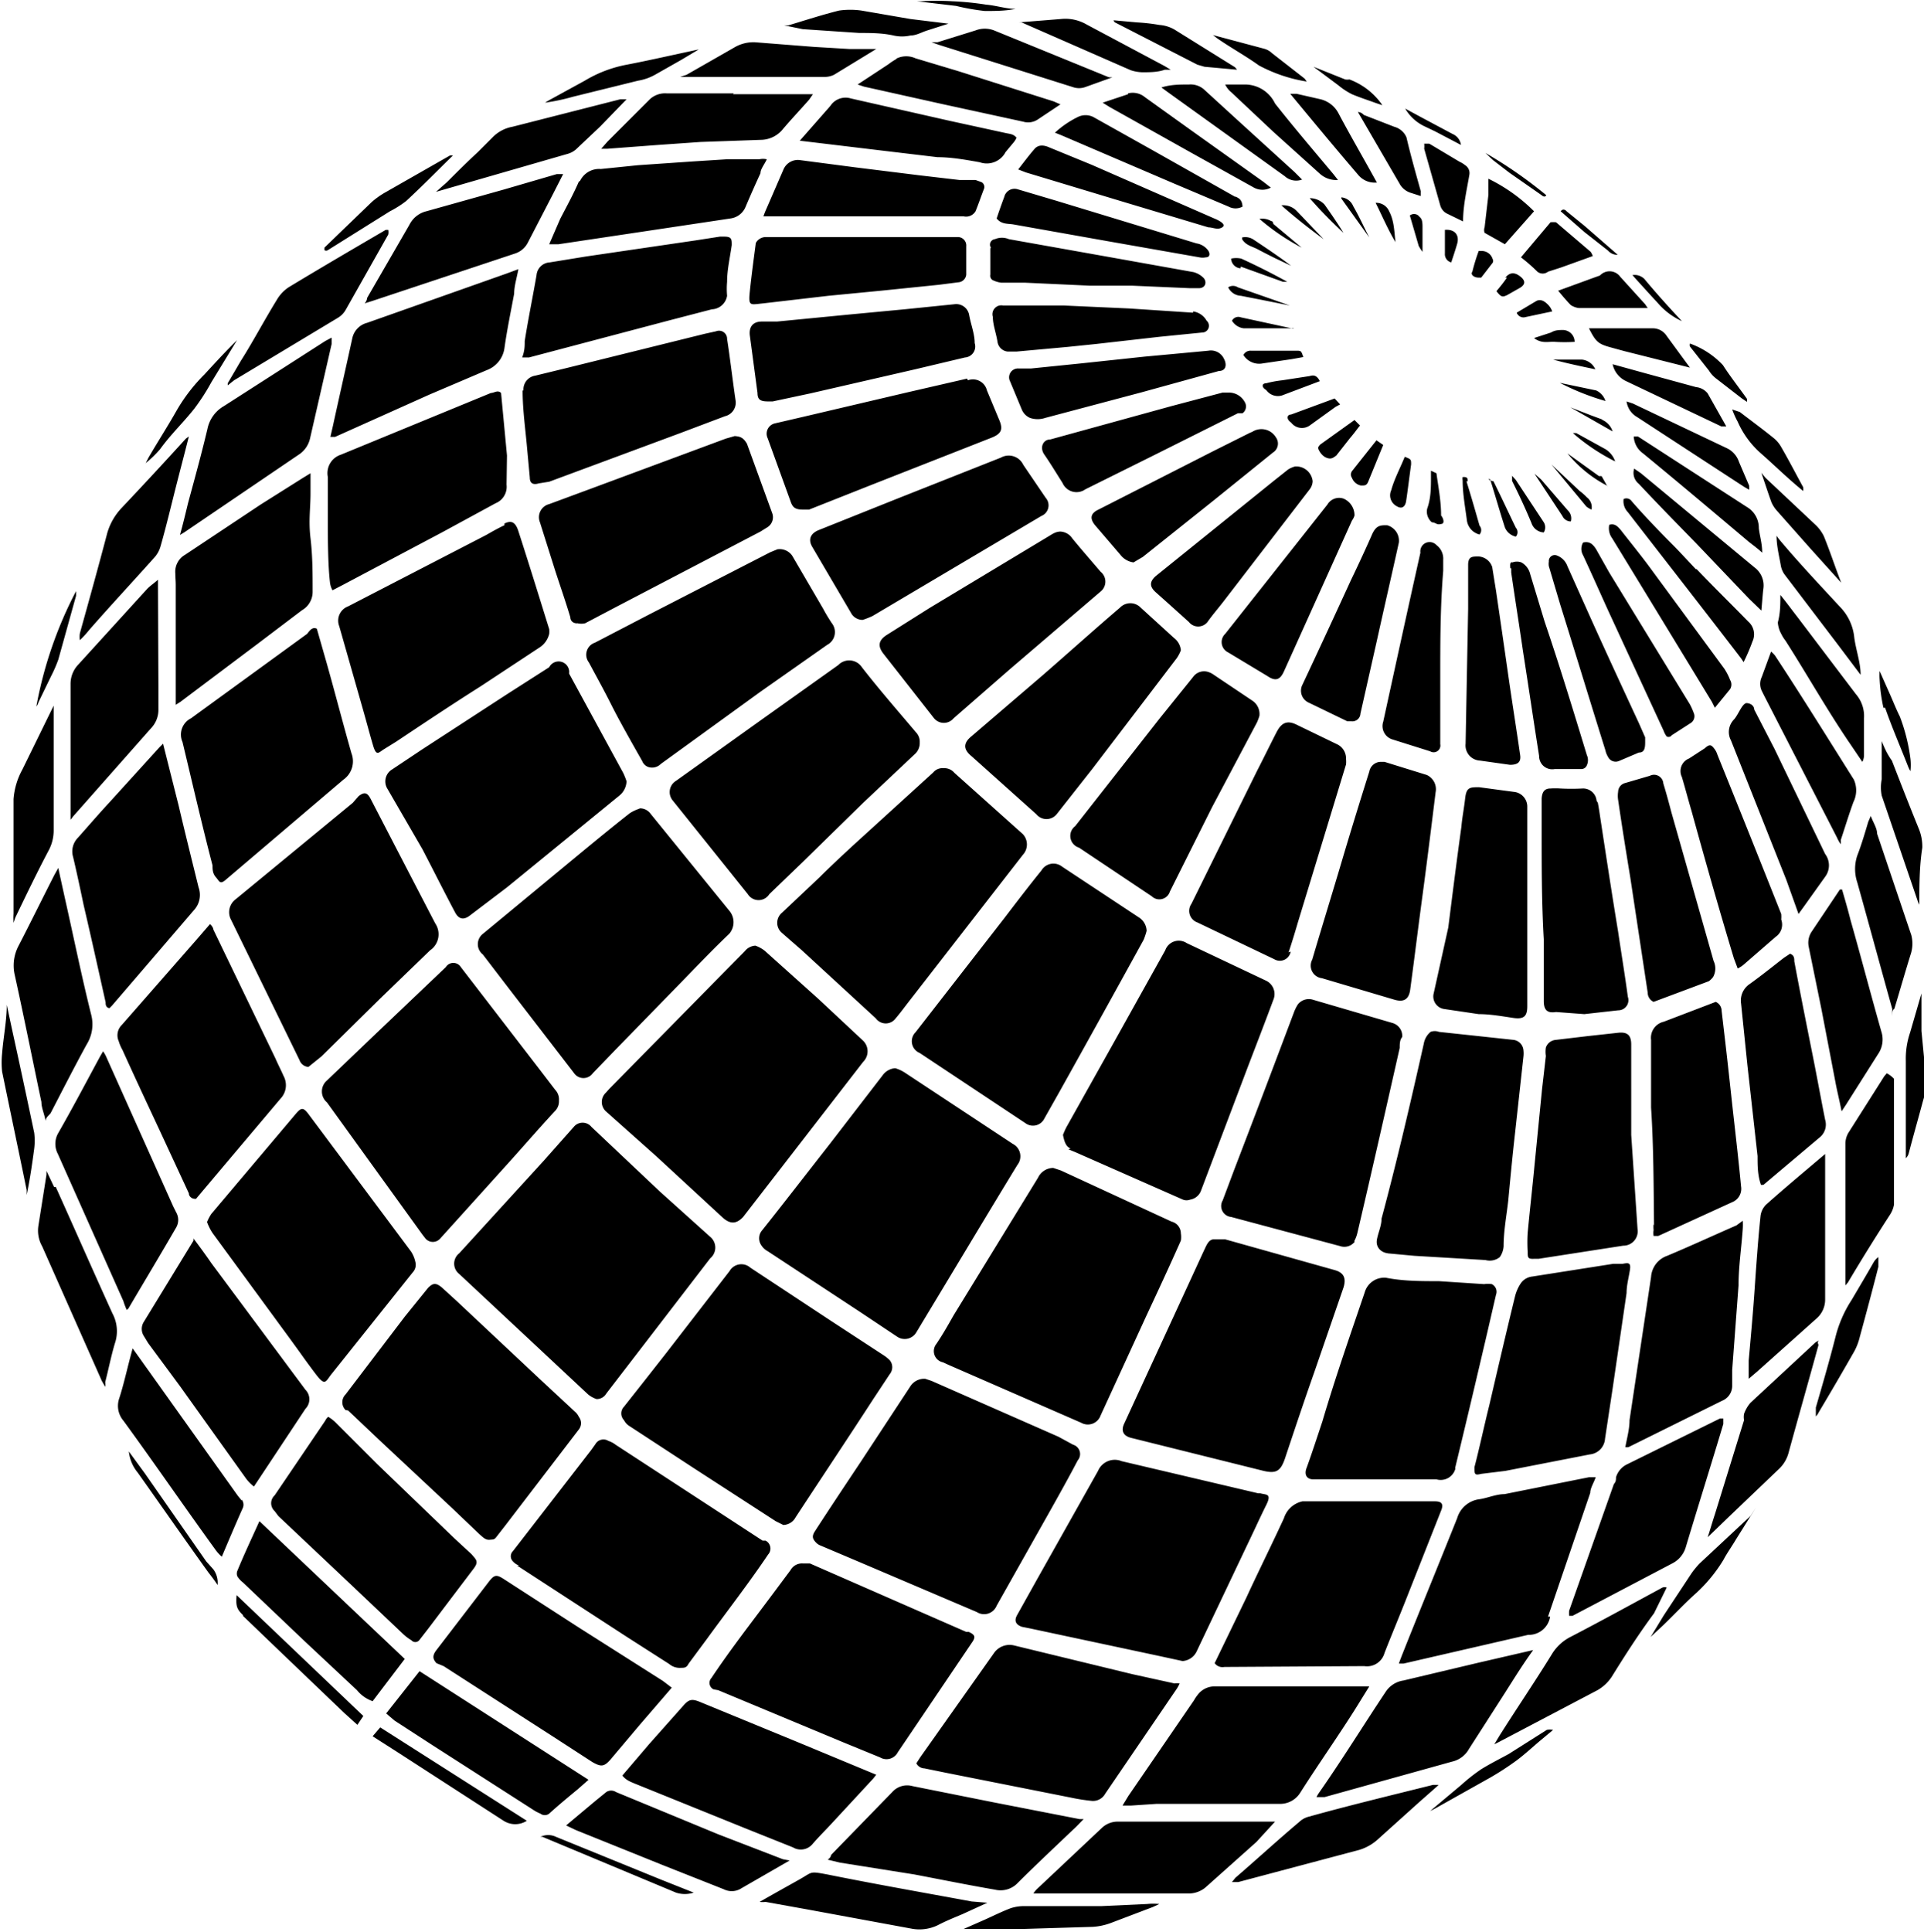 <svg xmlns="http://www.w3.org/2000/svg" viewBox="0 0 45.54 45.73"><g id="Layer_2" data-name="Layer 2"><g id="Layer_1-2" data-name="Layer 1"><path d="M2.88,24.26a.34.34,0,0,0-.07.38,1,1,0,0,0,.09.21c.28.62.57,1.24.86,1.86l.71,1.53c0,.08.08.14.17.13l0,0,2-2.37a.46.46,0,0,0,.07-.54c-.06-.14-.13-.27-.19-.41L5.05,22s0-.06-.08-.13l-.32.37ZM7.27,15,4.52,17a.43.43,0,0,0-.2.56c.24,1,.47,2,.71,2.92,0,.09,0,.19.08.28s.09.17.21.08l0,0,2.81-2.39a.53.53,0,0,0,.19-.62c-.2-.7-.38-1.4-.58-2.11l-.24-.84C7.4,14.83,7.34,14.91,7.27,15Zm4.67-2.57c-.15.07-.29.15-.43.23L8.24,14.35a.36.36,0,0,0-.21.47l.57,2c.08.28.15.55.23.82s.13.17.26.09l.29-.18c.66-.44,1.32-.88,2-1.31l1.38-.91A.53.53,0,0,0,13,15a.61.61,0,0,0,0-.11c-.24-.77-.48-1.55-.73-2.32C12.2,12.35,12.1,12.31,11.94,12.39Zm-.08-3.13c-.08-.08-.16,0-.24,0L8.07,10.76a.46.46,0,0,0-.31.53c0,.35,0,.71,0,1.06s0,1,.05,1.43a.52.52,0,0,0,.06.19l.25-.13,2.34-1.24,1.27-.69a.42.42,0,0,0,.26-.44L12,10.78ZM6.92,31.76c.19.26.37.52.57.78s.22.16.34,0l1.94-2.43a.26.26,0,0,0,.06-.25.72.72,0,0,0-.1-.24l-.38-.51L7.29,26.35c-.11-.14-.16-.14-.28,0L5,28.73a1.09,1.09,0,0,0-.1.19,1.26,1.26,0,0,0,.13.26ZM17.39,10.32l-.21.06L14,11.56l-1,.37a.32.32,0,0,0-.22.43l.36,1.14c.12.37.25.74.36,1.11,0,.09.08.15.17.14a.39.39,0,0,0,.18,0l.76-.4L18,12.58l.16-.1a.28.28,0,0,0,.12-.33l-.6-1.65C17.6,10.37,17.54,10.33,17.39,10.32Zm7,28.22,3,.64.6.13a.4.4,0,0,0,.33-.22l1.24-2.61c.14-.29.27-.58.41-.86s0-.24-.14-.28h-.05l-3.23-.76a.43.43,0,0,0-.56.23l-1.44,2.56-.48.86c-.08.15,0,.23.12.27ZM23.59,38l1.24-2.2c.23-.41.46-.82.68-1.24a.23.23,0,0,0-.11-.37L25.05,34l-3-1.32-.15-.05a.39.39,0,0,0-.36.19L20.37,34.6c-.36.54-.72,1.08-1.07,1.62-.08.12-.08.18,0,.27a.3.3,0,0,0,.13.09l.92.39,2.77,1.18A.32.32,0,0,0,23.59,38ZM17,40l3,1.25.83.34a.3.3,0,0,0,.42-.12L23,38.88c.1-.14.08-.19-.07-.26l-.06,0L19.17,37,19,37a.31.31,0,0,0-.29.16l-.41.55c-.49.66-1,1.31-1.46,2a.17.17,0,0,0,.05.27ZM8.24,33.38,9,34.1l1.7,1.59.65.62c.07.06.14.14.24.13s.11,0,.17-.08l.21-.27,1.73-2.26a.24.24,0,0,0,0-.3.34.34,0,0,0-.09-.12l-.85-.79-1.95-1.83-.34-.31c-.15-.13-.22-.12-.34,0l-.55.68L8.18,33a.26.26,0,0,0,0,.37Zm4,3.67,2.6,1.69,1,.64a.38.38,0,0,0,.28.09c.08,0,.13,0,.18-.1l.43-.58c.48-.66,1-1.33,1.45-2a.21.21,0,0,0-.06-.33l-.07,0-3.48-2.27a.56.56,0,0,0-.17-.09.22.22,0,0,0-.31.08l-.1.14-1.85,2.39a.17.17,0,0,0,0,.24A.34.34,0,0,0,12.29,37.05ZM23.77,4.66q-.09.24-.18.51c.11.14.26.12.39.14l2.25.4,2.16.38a.37.37,0,0,0,.15,0c.1,0,.11-.09.05-.17a.42.42,0,0,0-.27-.16L25,4.75l-.91-.27A.25.25,0,0,0,23.77,4.66Zm5.63,1c.09.15.24.17.37.24s.27.14.41.21l.38.18c-.29-.22-.59-.42-.89-.62A.35.35,0,0,0,29.4,5.62Zm-.16-1-1.95-1.1-1.41-.79a.41.41,0,0,0-.37,0,2.26,2.26,0,0,0-.54.37l.15.06,2.66,1.14,1.3.55a.35.35,0,0,0,.33,0C29.4,4.72,29.32,4.69,29.24,4.65Zm.86.58a.41.41,0,0,0-.29-.06,5.31,5.31,0,0,0,1,.68l-.67-.56S30.13,5.24,30.1,5.23ZM24.49,3.52c-.13.15-.25.31-.39.49l.18.07,2.32.7,2,.6c.11,0,.22.07.33,0s-.09-.17-.19-.21L25.84,3.9l-1-.41C24.73,3.44,24.59,3.41,24.49,3.52Zm5.84,1.34c.34.3.66.55,1,.8L30.7,5A.44.44,0,0,0,30.33,4.86Zm-7.24-.6-.38,0-.94-.11-1.53-.19-1.3-.17a.37.37,0,0,0-.4.23l-.39.9a2.07,2.07,0,0,0-.08.2l.33,0,2.65,0h1c.26,0,.51,0,.76,0A.26.26,0,0,0,23.09,5c.07-.17.13-.35.2-.53a.13.13,0,0,0-.06-.16ZM19.18,9.31l2.48-.57,1.18-.28a.26.26,0,0,0,.23-.34c0-.22-.09-.44-.13-.66a.31.31,0,0,0-.35-.26l-1.18.12-1.27.12-1.75.17-.36,0c-.21,0-.31.13-.28.34l.18,1.35c0,.16.07.2.25.2l.11,0ZM17.89,5.75c-.05.38-.1.75-.14,1.13s0,.33.31.3L19.61,7l1.24-.12,1.37-.14.47-.06a.2.2,0,0,0,.18-.18c0-.22,0-.45,0-.67a.2.2,0,0,0-.19-.22l-.43,0-1.8,0-2.07,0h-.26A.27.27,0,0,0,17.89,5.75Zm5,3.21-1.39.32-2.47.58-.69.16a.25.25,0,0,0-.17.35l.54,1.49c.05.15.11.2.3.2l.14,0,1.49-.59,2.85-1.12c.21-.09.25-.19.17-.39l-.3-.72A.34.34,0,0,0,22.91,9Zm.55-3.09c0,.21,0,.42,0,.63a.12.12,0,0,0,.08.14.61.61,0,0,0,.18.05l.56,0,1.52.07,1,0,1.38.06h.22c.15,0,.2-.15.1-.25a.53.53,0,0,0-.23-.13l-1.9-.34-2.47-.44a.42.42,0,0,0-.33,0A.13.13,0,0,0,23.46,5.87Zm8.85,33.56a.43.43,0,0,0,.48-.31c.18-.46.37-.91.55-1.37l.79-2c.07-.17,0-.22-.15-.22l-.79,0-1.14,0-1.12,0h-.08a.59.59,0,0,0-.44.4c-.29.63-.6,1.25-.89,1.88l-.75,1.55a.23.23,0,0,0,.23.09Zm8.87-28.5a.55.55,0,0,0-.28-.32L38.65,9.55,38.5,9.5a.5.5,0,0,0,.25.37l2.53,1.65.12.07a.56.56,0,0,0,0-.1Zm.87,11.24a.35.35,0,0,0,.13-.41.69.69,0,0,0,0-.13c-.5-1.26-1-2.51-1.51-3.77a.44.44,0,0,0-.08-.15c-.07-.09-.11-.1-.22,0l-.37.24a.32.32,0,0,0-.17.44c.08.27.15.54.23.81.32,1.16.65,2.32,1,3.48l.09.24a.68.68,0,0,0,.14-.09Zm.54-.54.13-.18.5-.7a.45.45,0,0,0,0-.54L42,17.72l-.48-.93c0-.07-.06-.14-.17-.15s-.2.27-.31.39a.42.42,0,0,0-.07.49l1.31,3.3Zm-2.43-8.16c-.19-.2-.38-.41-.58-.61s-.63-.64-.94-1a.15.15,0,0,0-.19-.05.37.37,0,0,0,.1.31c.89,1.15,1.79,2.3,2.68,3.46l.06.09a4.8,4.8,0,0,0,.21-.49.4.4,0,0,0-.1-.47C41,14.32,40.57,13.9,40.16,13.47Zm-1,15.5a.65.65,0,0,0,0,.14.43.43,0,0,0,0,.14l.11,0L41,28.45a.34.34,0,0,0,.21-.37c-.05-.53-.11-1.06-.17-1.59s-.13-1.2-.2-1.8l-.09-.77a.23.23,0,0,0-.14-.21l-1.23.47a.39.39,0,0,0-.3.43c0,.53,0,1.07,0,1.6C39.14,27.13,39.14,28.05,39.15,29Zm0-5.26,1.31-.49s.09-.07.11-.12a.42.42,0,0,0,0-.36l-1-3.52c-.06-.23-.12-.45-.19-.68a.22.22,0,0,0-.32-.18l-.58.17a.22.22,0,0,0-.17.21.61.61,0,0,0,0,.19c.09.62.19,1.24.29,1.85L39,23.49A.24.24,0,0,0,39.14,23.71Zm1-14.55-1.21-.33-.76-.21a.57.57,0,0,0,.32.4l2.25,1.07.12,0-.44-.78A.4.4,0,0,0,40.12,9.16Zm-4.37,4.29s0,.07,0,.1c.09.62.19,1.25.28,1.87.13.83.25,1.65.38,2.47a.31.31,0,0,0,.37.31l.62,0a.14.14,0,0,0,.14-.09.29.29,0,0,0,0-.24c-.32-1.05-.64-2.1-1-3.16l-.34-1.12a.43.43,0,0,0-.21-.28.3.3,0,0,0-.21,0C35.74,13.29,35.74,13.37,35.75,13.45Zm2.16-3.52-.27-.1-.49-.19v0l1,.57,0,0A.45.45,0,0,0,37.91,9.93ZM31.35,4.84A.48.48,0,0,0,31,4.69a10.44,10.44,0,0,0,.8.82c-.13-.21-.26-.4-.4-.6Zm10.39,9.07a.53.53,0,0,0-.21-.48L38.84,11.2l-.16-.11a.33.33,0,0,0,.11.36c.44.47.9.94,1.35,1.4l1.26,1.32.29.28C41.71,14.24,41.72,14.07,41.74,13.91ZM41.35,12l-2.58-1.67-.1,0a.52.52,0,0,0,.22.4c.84.69,1.67,1.39,2.5,2.09.1.08.2.15.32.26,0-.22-.06-.4-.08-.58A.57.57,0,0,0,41.35,12Zm-5.56-.74h0l0,.12c.16.32.31.64.46,1a.32.32,0,0,0,.29.22.23.23,0,0,0,0-.24l-.66-1Zm2,7.69a.32.32,0,0,0-.33-.29,4.91,4.91,0,0,1-.53,0,1.79,1.79,0,0,0-.23,0c-.15,0-.2.09-.21.24v.29h0l0,.45c0,.86,0,1.72.05,2.59,0,.49,0,1,0,1.46,0,.23.1.29.29.26L37.5,24l.8-.09a.24.24,0,0,0,.23-.32c-.07-.52-.15-1-.23-1.54-.14-.85-.27-1.7-.4-2.55C37.87,19.31,37.85,19.15,37.82,19Zm1-1.14c.12,0,.15-.08.15-.24s0-.07,0-.12l-.15-.34c-.38-.82-.76-1.64-1.13-2.46L37.1,13.4a.42.42,0,0,0-.24-.25.14.14,0,0,0-.2.14.35.35,0,0,0,0,.11l.27.91c.36,1.15.71,2.3,1.07,3.45a.47.47,0,0,0,.06.15.2.2,0,0,0,.26.1Zm-3.16,17,2-.39a.4.4,0,0,0,.36-.37l.18-1.19.33-2.26c0-.18.05-.36.08-.55s-.06-.16-.18-.14l-.22,0-1.91.3a.38.38,0,0,0-.28.17,1,1,0,0,0-.13.3c-.21.86-.41,1.72-.61,2.58-.12.48-.23,1-.35,1.46,0,.17,0,.2.16.16Zm3.79-17.41a.09.09,0,0,0,.15,0l.45-.29a.19.19,0,0,0,.08-.21,1.6,1.6,0,0,0-.1-.23l-1.91-3.12L37.78,13c-.07-.11-.15-.2-.31-.16a.3.3,0,0,0,0,.3c.2.43.39.86.59,1.3l1.32,2.86A.42.42,0,0,0,39.49,17.47Zm-.81,9.46h0V24.72c0-.22-.09-.3-.3-.28l-.73.08-.76.09a.27.27,0,0,0-.23.18.65.65,0,0,0,0,.2l-.09.78-.18,1.82c-.05.53-.11,1.05-.16,1.58a3.57,3.57,0,0,0,0,.46c0,.13,0,.17.16.16h.1l2-.31a.34.34,0,0,0,.34-.39ZM38,10.63l-.69-.38-.08,0a4.74,4.74,0,0,0,1,.67A.55.55,0,0,0,38,10.63Zm2.59,6.12.36-.44a.21.21,0,0,0,0-.22,1.38,1.38,0,0,0-.14-.27L39,13.36c-.21-.28-.43-.55-.64-.82-.07-.08-.14-.16-.27-.12a.4.4,0,0,0,.07.32q1.18,1.93,2.36,3.87Zm-4.27-5.54s0,0,0,0l.66,1a.22.22,0,0,0,.2.13.26.26,0,0,0-.07-.26l-.63-.73Zm.4-.22.83,1a.63.63,0,0,0,.12.07.29.29,0,0,0-.11-.29,1.22,1.22,0,0,0-.17-.15L36.73,11Zm1.32.51-.13-.23a.15.15,0,0,0-.06,0l-.75-.54A3,3,0,0,0,38.05,11.5Zm-3.6,23.25c.26-1.07.51-2.13.76-3.2l.21-.91a.2.2,0,0,0-.1-.25.57.57,0,0,0-.18,0l-1.07-.07c-.42,0-.84,0-1.25-.08a.48.48,0,0,0-.51.35c-.34,1-.69,2-1,3.05-.12.36-.24.73-.37,1.09-.07.17,0,.29.18.28l.69,0,1,0,1.19,0H34A.36.36,0,0,0,34.45,34.75ZM31,8.9,30.35,9a2.53,2.53,0,0,0-.38.07c-.1,0-.12.09,0,.16a.34.34,0,0,0,.37.13l.9-.34C31.16,8.86,31.07,8.88,31,8.9ZM19.84,15.74,18,17.05l-2,1.43a.31.31,0,0,0-.08.46l1.78,2.22a.3.3,0,0,0,.51,0L19,20.4,20.43,19l1.22-1.15a.35.35,0,0,0,.12-.28.32.32,0,0,0-.09-.24c-.43-.51-.86-1-1.28-1.54A.36.36,0,0,0,19.84,15.74Zm5.26-3.16c-.1,0-.18.05-.26.1L22,14.39l-1,.63c-.21.13-.23.27-.09.45L22.11,17a.3.3,0,0,0,.46,0l1.33-1.16L26.05,14a.3.3,0,0,0,0-.47c-.22-.26-.45-.52-.67-.79A.36.36,0,0,0,25.1,12.58Zm5.9-1a.34.34,0,0,0,.07-.19.39.39,0,0,0-.42-.35.64.64,0,0,0-.16.07l-.34.27-2.79,2.25c-.15.13-.16.25,0,.39l.28.25.5.45a.28.28,0,0,0,.44,0c.12-.17.26-.33.39-.5Zm1-.43a.14.14,0,0,0,0,.16.29.29,0,0,0,.21.18c.1,0,.13,0,.17-.08l.36-.88-.16-.11Zm-16.9,8a.93.93,0,0,0-.2.1c-.47.37-.93.75-1.39,1.13L11.43,22.1a.31.31,0,0,0,0,.49l.62.81,1.54,2a.27.27,0,0,0,.44,0l.55-.57,1.55-1.59c.37-.38.74-.77,1.13-1.14a.42.42,0,0,0,0-.55L15.4,19.26A.31.31,0,0,0,15.15,19.13Zm14.49-8.91-.86.43L26,12.06c-.19.09-.21.21-.08.37l.6.7a.47.47,0,0,0,.31.18l.22-.13,1.68-1.34,1.4-1.13a.25.25,0,0,0,.07-.36A.4.4,0,0,0,29.64,10.22Zm.91,12.3c.08-.24.15-.47.22-.71l1.14-3.74a.69.69,0,0,0,0-.13.37.37,0,0,0-.22-.35l-.93-.45c-.23-.12-.37-.07-.49.16s-.31.62-.47.93L28.2,21.39a.29.29,0,0,0,.14.44l1.82.87A.26.26,0,0,0,30.55,22.52Zm-5.21,4.66.17.07L28,28.39a.24.24,0,0,0,.17,0,.33.33,0,0,0,.26-.22l1.09-2.88c.21-.55.42-1.09.62-1.63a.35.35,0,0,0-.17-.45l-1.88-.89a.34.34,0,0,0-.51.17l-1.21,2.17-1.12,2a1.59,1.59,0,0,0-.09.2C25.19,27,25.22,27.13,25.34,27.18ZM21.2,24.1c.12-.14.22-.28.33-.42l2.68-3.45a.36.36,0,0,0,0-.49l-1.62-1.45a.31.31,0,0,0-.26-.11.28.28,0,0,0-.24.1L20.2,20c-.27.25-.54.5-.8.76l-.89.84a.31.31,0,0,0,0,.48l.47.41,1.75,1.61A.29.29,0,0,0,21.2,24.1Zm-5.67,3.26,1.56,1.44c.19.18.34.17.5,0l2.84-3.67a.35.35,0,0,0,0-.5l-1.07-1L18.1,22.5a.78.78,0,0,0-.22-.12.34.34,0,0,0-.25.13l-.71.72-2.5,2.54-.08.09a.3.3,0,0,0,0,.44Zm6.24-2.44,2.5,1.66a.3.3,0,0,0,.45-.11l.35-.62c.67-1.2,1.34-2.41,2-3.61a1.72,1.72,0,0,0,.07-.21.39.39,0,0,0-.17-.31l-1.83-1.21a.33.33,0,0,0-.49.09c-.3.37-.59.75-.88,1.13l-2.1,2.7A.3.3,0,0,0,21.77,24.92Zm3.77-4.86,1.72,1.15a.26.26,0,0,0,.43-.11l1-2,1.06-2a1.16,1.16,0,0,0,.06-.16.38.38,0,0,0-.17-.36l-.91-.61a.46.46,0,0,0-.14-.07.32.32,0,0,0-.35.12L27.45,17l-2,2.55A.29.29,0,0,0,25.54,20.06Zm6.52-7.86a.43.43,0,0,0-.26-.4.32.32,0,0,0-.38.14L29,15a.27.27,0,0,0,.07.44L30,16c.19.13.3.09.39-.11L32,12.32A.41.41,0,0,0,32.06,12.2Zm1.56.88c-.3,1.34-.59,2.67-.88,4a.33.33,0,0,0,.22.42l.89.28a.16.16,0,0,0,.24-.17c0-.13,0-.25,0-.38,0-.4,0-.79,0-1.19,0-.84,0-1.68.07-2.53v-.26A.4.4,0,0,0,34,12.9.22.22,0,0,0,33.62,13.08Zm11,3.67c.16.46.36.92.54,1.38a.67.67,0,0,0,.06.12,1.37,1.37,0,0,0,0-.29,4.35,4.35,0,0,0-.25-1c-.09-.18-.16-.36-.24-.54l-.24-.54h0a1.38,1.38,0,0,0,0,.2A4,4,0,0,0,44.58,16.75ZM33.93,23.53a.3.3,0,0,0,.26.35L35,24c.27,0,.55.05.82.09s.33-.06.33-.28,0-.32,0-.48h0c0-.23,0-.45,0-.68,0-.64,0-1.28,0-1.91,0-.33,0-.66,0-1s0-.44,0-.66a.35.35,0,0,0-.32-.34l-.82-.11c-.22,0-.3,0-.33.26s-.07.45-.09.68c-.11.79-.21,1.59-.31,2.38Zm10.61-6h0c0,.08,0,.15,0,.23s0,.46,0,.68a1,1,0,0,0,0,.39l.84,2.46a.61.61,0,0,0,.05.12c0-.46,0-.9.07-1.35a1.11,1.11,0,0,0-.08-.44c-.22-.54-.43-1.08-.64-1.62C44.67,17.85,44.6,17.69,44.54,17.54ZM34.11,12.4c.09,0,.06-.13,0-.2,0-.35-.07-.7-.11-1l-.13-.06,0,.15c0,.25,0,.5-.09.75a.33.33,0,0,0,.11.32C34,12.37,34,12.43,34.11,12.4Zm.38-6.63c.06-.21-.06-.35-.29-.33,0,.18,0,.37,0,.56a.2.2,0,0,0,.15.21C34.4,6.06,34.45,5.91,34.49,5.77ZM29.37,7l.51.1.65.13v0L29.3,6.8a.21.21,0,0,0-.23,0A.35.35,0,0,0,29.37,7Zm0-.69,1,.36.1,0c-.36-.2-.72-.38-1.09-.55a.57.57,0,0,0-.24,0A.24.24,0,0,0,29.36,6.35Zm-17,2.93c0,.47.07.94.11,1.41l.06.65c0,.14.08.18.21.14L13,11.4l3.1-1.15,1.06-.4a.33.33,0,0,0,.25-.38c-.07-.48-.13-1-.2-1.45a.19.19,0,0,0-.26-.18l-.27.06-3.27.81-.74.18a.33.33,0,0,0-.28.35Zm3.48-1.66,1-.26A.38.38,0,0,0,17.21,7a1.86,1.86,0,0,1,0-.33c0-.29.07-.58.11-.87,0-.14,0-.2-.18-.2h-.1l-.58.09-1.09.16-1.5.22-.86.14a.33.33,0,0,0-.31.3c-.09.52-.19,1-.28,1.56,0,.12,0,.23-.06.39l.16,0Zm12,8a.85.85,0,0,0,.1-.19.41.41,0,0,0-.16-.29L27,14.38a.34.34,0,0,0-.49,0c-.62.53-1.22,1.07-1.83,1.6L23,17.42c-.2.16-.21.31,0,.48l1.53,1.37a.31.31,0,0,0,.48,0l.85-1.08ZM14.9,33.75l1.53,1L18.36,36l.18.09a.34.34,0,0,0,.29-.18c.61-.93,1.23-1.86,1.84-2.8l.39-.59a.26.26,0,0,0,0-.33.88.88,0,0,0-.15-.12l-1.24-.81L17.76,30a.32.32,0,0,0-.49.08l-1.5,1.94c-.33.42-.66.84-1,1.27a.23.23,0,0,0,0,.32A.35.35,0,0,0,14.9,33.75Zm6.79-2.22.15-.25c.75-1.24,1.49-2.48,2.24-3.71a.33.33,0,0,0-.11-.5l-2.56-1.69a.88.88,0,0,0-.22-.1.4.4,0,0,0-.3.17l-1.24,1.61c-.54.69-1.08,1.39-1.63,2.08a.29.29,0,0,0,0,.33.41.41,0,0,0,.15.14l2.19,1.44.87.58A.32.32,0,0,0,21.69,31.53ZM10,29.22l.07.09a.23.23,0,0,0,.35,0L12,27.56c.38-.42.75-.85,1.14-1.27a.32.32,0,0,0,.09-.24.33.33,0,0,0-.09-.26l-.36-.47-1.87-2.43a.21.21,0,0,0-.36,0L8.9,24.46,7.74,25.57a.34.34,0,0,0,0,.52ZM8.49,18.84,8.35,19,5.58,21.28a.38.38,0,0,0-.11.49l1.62,3.32a.24.24,0,0,0,.21.16L7.61,25,9,23.63l1.18-1.14a.46.46,0,0,0,.12-.64L9.34,20,8.77,18.9C8.69,18.75,8.62,18.74,8.49,18.84Zm13.83,13.4.13.06,3.14,1.37a.32.32,0,0,0,.46-.17l1.07-2.33c.28-.6.56-1.2.83-1.81a.53.53,0,0,0,0-.17.29.29,0,0,0-.22-.28L25.11,27.7l-.18-.06a.4.4,0,0,0-.36.23l-2,3.26c-.13.23-.26.46-.41.68A.27.27,0,0,0,22.32,32.24Zm-9.78-.53L13.92,33a.64.64,0,0,0,.2.11.26.26,0,0,0,.23-.13l2.46-3.2a.33.33,0,0,0,0-.51L15.62,28.2,14,26.67a.27.27,0,0,0-.42,0l-.71.8-2,2.19a.31.31,0,0,0,0,.49ZM33.77,18.34l-1-.31-.08,0a.28.28,0,0,0-.28.23c-.22.7-.44,1.41-.65,2.12s-.47,1.55-.7,2.33a.3.3,0,0,0,.23.44l1.72.51c.21.06.34,0,.37-.25.1-.74.19-1.48.29-2.22s.21-1.63.31-2.44A.37.37,0,0,0,33.77,18.34ZM29.91,34.81c.3.07.4,0,.5-.28.23-.69.46-1.38.7-2.06l.69-2c.07-.23,0-.35-.2-.41L29,29.33l-.13,0-.14,0c-.13,0-.18.16-.24.28-.23.5-.46,1-.7,1.52l-1.18,2.56c-.09.19,0,.3.17.34Zm2.92-22.38c-.16,0-.26,0-.36.23s-.32.71-.49,1.06c-.38.83-.76,1.65-1.15,2.48a.31.31,0,0,0,.15.43l.91.44.1,0a.19.19,0,0,0,.21-.18l.39-1.73c.17-.77.35-1.55.52-2.32A.38.38,0,0,0,32.83,12.43Zm0,17.23.65.06,1.68.1a.38.38,0,0,0,.34-.07.51.51,0,0,0,.09-.26c0-.36.07-.72.11-1.08.05-.53.1-1.06.16-1.59L36.06,25a.66.66,0,0,0,0-.14.27.27,0,0,0-.23-.25l-.93-.1-.84-.09a.28.28,0,0,0-.2,0,.47.47,0,0,0-.16.28c-.31,1.38-.63,2.76-1,4.14,0,.17-.08.33-.11.5S32.68,29.64,32.85,29.66Zm-.78-.28a.76.76,0,0,0,.08-.21c.34-1.45.67-2.91,1-4.37,0-.09,0-.19.06-.26a.32.32,0,0,0-.23-.33l-1.88-.55a.33.33,0,0,0-.36.11,1,1,0,0,0-.09.18c-.47,1.25-.94,2.49-1.42,3.74l-.27.72a.26.26,0,0,0,.2.39l2.58.69A.31.31,0,0,0,32.07,29.38ZM13,15.79l-1,.64-2,1.3-.72.48a.33.33,0,0,0-.12.44L10,20.1c.26.5.51,1,.77,1.49.09.17.21.19.36.07L12,21l2.67-2.18a.46.46,0,0,0,.16-.33,1.67,1.67,0,0,0-.08-.2l-1.28-2.35A.25.25,0,0,0,13,15.79ZM30.73,8.3h-.31l-.81,0a.19.19,0,0,0-.18.1.44.44,0,0,0,.46.2l.68-.1.28-.05C30.8,8.31,30.8,8.31,30.73,8.3Zm-1.36-.79a.17.17,0,0,0-.21.08.38.38,0,0,0,.28.18l.41,0,.72,0a.07.07,0,0,0,.06,0v0s0,0-.06,0Zm1.19,2.3c-.1,0-.12.11,0,.19a.32.32,0,0,0,.44.07l.61-.44.11-.06-.13-.14Zm7.22-.57-.86-.18A5.89,5.89,0,0,0,38,9.49.41.41,0,0,0,37.78,9.24Zm-5.72.7-.81.58s-.05.05-.05.08.07.18.19.23.17,0,.24-.05l.33-.42c.08-.09.15-.19.23-.29Zm-4.33-.33-2.87.79c-.17,0-.26.19-.14.36s.29.45.43.67a.36.36,0,0,0,.54.15l1.61-.8,2-1,.11,0a.2.2,0,0,0,.07-.23.43.43,0,0,0-.39-.26l-.15,0ZM28.6,8.3l-.75.07-.76.07-1.5.16-1.18.12-.31,0a.21.21,0,0,0-.19.31l.27.65a.37.37,0,0,0,.2.21.56.56,0,0,0,.36,0L27,9.29l1.85-.51c.16,0,.2-.14.12-.29A.34.34,0,0,0,28.6,8.3ZM18.4,13l-.17.07-2.88,1.48-1.27.66a.3.3,0,0,0-.14.47c.17.32.35.64.53,1s.48.89.73,1.33a.24.24,0,0,0,.14.14.29.29,0,0,0,.3-.07L18,16.37l1.58-1.11a.34.34,0,0,0,.11-.51,4.05,4.05,0,0,1-.21-.35l-.73-1.25A.36.36,0,0,0,18.4,13Zm2.84-1.2-1.85.74c-.21.08-.27.23-.16.41l.91,1.55a.31.31,0,0,0,.28.17,2.18,2.18,0,0,0,.23-.09l4-2.37a.27.27,0,0,0,.1-.43L24.22,11a.38.38,0,0,0-.53-.17Zm7-4.4L26.72,7.3l-1.55-.07-1,0-.43,0a.21.21,0,0,0-.24.27c0,.19.08.39.11.59a.27.27,0,0,0,.24.23h.21l1.21-.11.68-.07,1.5-.17,1-.1a.16.16,0,0,0,.11-.28A.44.44,0,0,0,28.24,7.37Zm3.51-2.7.66.92,0,0c-.13-.25-.24-.5-.38-.74A.34.34,0,0,0,31.75,4.67ZM19,.69l1.34.09c.27,0,.54,0,.81.06a.9.9,0,0,0,.4,0c.14,0,.27-.08.4-.12l.5-.16v0l-.9-.11L20.39.25a1.89,1.89,0,0,0-.53,0c-.4.1-.8.23-1.2.35l-.1,0v0ZM15.1,1.91a1.24,1.24,0,0,0,.42-.15l.6-.34.42-.25v0c-.57.12-1.13.25-1.7.36a3,3,0,0,0-1,.38L13,2.37l-.1.06a4.83,4.83,0,0,0,.66-.14Zm1-.09h.1l1.63,0c.56,0,1.11,0,1.66,0a.51.51,0,0,0,.25-.05l1-.61v0l-.63,0-.84-.05L17.87,1a.89.89,0,0,0-.5.13l-1.12.64Zm10.66-.16a.92.92,0,0,0,.28.05c.18,0,.36,0,.53-.06l.14,0-.15-.09L25.72.58a1,1,0,0,0-.61-.13l-1,.08v0l.07,0ZM23.31.26c.24,0,.49,0,.73-.05v0c-.23,0-.46-.08-.7-.1a7,7,0,0,0-.8-.08,6.12,6.12,0,0,0-.74,0s-.06,0-.1,0l.93.11A5.26,5.26,0,0,0,23.31.26Zm15.92,6.9a1.66,1.66,0,0,0,.58.44l0,0c-.3-.32-.59-.64-.89-1a.33.33,0,0,0-.28-.09l.06.07C38.9,6.8,39.08,7,39.23,7.16ZM28.34,1.53l.17.05.77.07-.05-.06L27.8.7a.84.84,0,0,0-.36-.11,4.52,4.52,0,0,0-.53-.06L26.36.48a.08.08,0,0,0,.05.06ZM3.64,13.21a.66.66,0,0,0,.16-.28c.14-.49.26-1,.38-1.47s.19-.73.29-1.13l-.07.05c-.5.55-1,1.09-1.52,1.64a1.45,1.45,0,0,0-.34.59c-.21.8-.43,1.59-.65,2.38a.57.57,0,0,0,0,.16,2.29,2.29,0,0,0,.22-.24C2.6,14.35,3.13,13.78,3.64,13.21Zm6.68-8.67h0l3.12-.9a.5.5,0,0,0,.22-.13L14.2,3l.63-.65v0l-.15,0L12.13,3a.87.87,0,0,0-.48.26l-.34.34c-.25.23-.49.47-.73.71ZM5.39,9.12,5.54,9,8,7.52a.52.52,0,0,0,.19-.2l1-1.77a.28.28,0,0,0,0-.11l-.06,0c-.77.45-1.54.9-2.3,1.36a.9.9,0,0,0-.28.3c-.29.47-.57,1-.85,1.44l-.31.53ZM9.23,5a2.45,2.45,0,0,0,.38-.24c.38-.35.74-.72,1.11-1.08v0l-.07,0-1.56.89a1.94,1.94,0,0,0-.29.21L7.68,5.86l0,.06a.07.07,0,0,0,.08,0ZM29.8,1.55a3.59,3.59,0,0,0,1.13.38l-.05-.07-.77-.6a.44.44,0,0,0-.2-.11L28.71.83v0l.09.07C29.13,1.13,29.48,1.32,29.8,1.55Zm6.59,4.88a.2.2,0,0,0,.25,0l.31-.1.75-.27a.46.46,0,0,0-.05-.1l-.82-.7a.69.69,0,0,0-.13,0L36,6.09A4.15,4.15,0,0,1,36.39,6.43Zm-.77-.65L36.31,5a4,4,0,0,0-1.08-.77c0,.13,0,.25,0,.38l-.09.77a.19.19,0,0,0,0,.13Zm.11-1.69.76.53s.07.07.11,0a10.59,10.59,0,0,0-1.44-1l.18.17Zm2.33,1.84a.29.29,0,0,0,.23.1l0,0-.78-.68L37.08,5s-.07-.09-.14,0l.56.49ZM1.21,16a3.29,3.29,0,0,0,.17-.39l.42-1.51s0,0,0-.05,0,0,0-.06a9.61,9.61,0,0,0-.94,2.73.31.31,0,0,0,.05-.1ZM37.87,6.52l-.14.05-.85.31c.11.13.2.24.3.34a.44.44,0,0,0,.19.07c.24,0,.49,0,.74,0l.63,0H39l-.06-.09-.59-.65A.31.31,0,0,0,37.87,6.52ZM32,2.23c.19.08.38.14.57.21l.15.05a1.64,1.64,0,0,0-.78-.61.29.29,0,0,1-.1,0l-.75-.3,0,0,.59.44A1.68,1.68,0,0,0,32,2.23Zm.14.42v0l1,1.72a.46.46,0,0,0,.24.19l.25.08a.89.89,0,0,1,0-.11c-.12-.43-.24-.85-.34-1.28A.44.44,0,0,0,33,3l-.72-.28A.2.2,0,0,0,32.13,2.65ZM35,6.57l.06,0,.27-.35a.09.09,0,0,0,0-.09.27.27,0,0,0-.24-.19s-.09,0-.09,0a4.58,4.58,0,0,0-.15.49C34.8,6.49,34.88,6.57,35,6.57ZM33.74,3l.23.11.61.32a.33.33,0,0,0-.2-.26l-.75-.4-.37-.2A1.05,1.05,0,0,0,33.74,3Zm.09.4-.12,0a.57.57,0,0,1,0,.12l.38,1.34a.31.31,0,0,0,.17.2l.37.18c0-.38.09-.75.15-1.11a.22.22,0,0,0-.1-.22.57.57,0,0,0-.13-.08ZM4.6,9.67A5,5,0,0,0,5,9.05l.61-1,0,0-.07.07c-.24.24-.47.49-.7.74a4.1,4.1,0,0,0-.65.84c-.22.39-.46.76-.68,1.14l-.06.12a2.67,2.67,0,0,0,.34-.33C4.05,10.27,4.34,10,4.6,9.67ZM41.43,35.88,40.23,37a2.11,2.11,0,0,0-.19.23l-.66,1-.31.51,0,0,.31-.29c.26-.25.51-.52.78-.76a3.6,3.6,0,0,0,.63-.77c.09-.17.2-.32.3-.49l.47-.75,0,0Zm-5.72,5.63c-.22.12-.44.23-.65.36a4.25,4.25,0,0,0-.47.37l-.74.62,0,0,.1-.05,1.32-.74a6.81,6.81,0,0,0,.63-.41c.2-.15.37-.31.56-.47l.3-.25a.33.33,0,0,0-.15,0Zm3.74-3.94a.16.16,0,0,0-.1,0c-.72.39-1.43.78-2.16,1.16a1.1,1.1,0,0,0-.46.42c-.4.65-.83,1.28-1.24,1.93l-.12.2,0,0,.1-.05L37.81,40a1,1,0,0,0,.34-.32c.31-.5.63-1,1-1.5ZM26.07,45.11l-1.85,0a1,1,0,0,0-.3.05c-.21.08-.41.18-.61.27l-.5.22v0l.36,0,1.05,0,1.65-.05a1.5,1.5,0,0,0,.42-.09l1-.38.15-.07a1.45,1.45,0,0,0-.29,0Zm4.11-2,0,0-.37,0c-.66,0-1.32,0-2,0H26.46a.54.54,0,0,0-.38.15L24.55,44.7a.59.59,0,0,0-.09.11l1.08,0,1.26,0,1.37,0a.62.62,0,0,0,.36-.14l1.21-1.08Zm3.87-.87-.13,0c-1,.25-2,.49-2.93.75a.51.51,0,0,0-.24.13c-.51.43-1,.88-1.51,1.32l-.08.1.15,0,2.86-.76a1.15,1.15,0,0,0,.42-.23l1-.9.42-.37ZM45.24,22.13l-.81-2.4c0-.13-.09-.26-.15-.42l-.06.14c-.08.27-.16.54-.26.8a1,1,0,0,0,0,.63c.28,1,.55,2,.83,3a1.26,1.26,0,0,0,0,.16c0-.09,0-.13.05-.17.13-.43.25-.85.38-1.27A.81.81,0,0,0,45.24,22.13Zm.24,2.27c0-.33,0-.65,0-1h0l0,.11-.27.93a1.91,1.91,0,0,0-.1.67c0,.63,0,1.26,0,1.88,0,.14,0,.28,0,.42a.25.25,0,0,0,.07-.12c.11-.42.23-.84.34-1.25a1.5,1.5,0,0,0,.07-.51Zm-1.65,6.36a2.89,2.89,0,0,0-.39.9c-.14.55-.3,1.1-.46,1.65l0,.21a.37.37,0,0,0,.07-.1q.43-.72.84-1.44a1.4,1.4,0,0,0,.13-.34c.15-.55.3-1.11.44-1.66,0-.08,0-.16,0-.23a.41.41,0,0,0-.11.12C44.18,30.17,44,30.47,43.83,30.76Zm.83-5.36-.06.07-.85,1.34a.51.51,0,0,0-.07.24c0,.58,0,1.15,0,1.73l0,1.33v.31l.06-.07c.32-.54.65-1.07,1-1.61a.65.65,0,0,0,.09-.23q0-.3,0-.6c0-.79,0-1.59,0-2.38A.66.66,0,0,0,44.66,25.4Zm-1.61,6.32-.08.05L41.43,33.2a.84.84,0,0,0-.15.26.42.42,0,0,0,0,.15l-.69,2.23c-.06.18-.11.36-.17.54h0l.55-.53,1.13-1.08a.82.82,0,0,0,.24-.41c.23-.84.47-1.68.7-2.52C43.05,31.81,43,31.78,43.05,31.72ZM6.14,36c-.18.4-.36.78-.52,1.17a.17.17,0,0,0,0,.14.57.57,0,0,0,.13.14l1.45,1.38L8.45,40a.83.83,0,0,0,.37.26l.76-1Zm-.39,2.24.76.73,1.64,1.57.31.28.14-.21-3-2.86C5.58,38,5.6,38.08,5.75,38.22Zm-.87-1.29L3.43,34.87l-.38-.52a.93.93,0,0,0,.21.5c.56.79,1.11,1.58,1.67,2.36.07.09.14.18.22.3a.54.54,0,0,0-.1-.37Zm.84-1.44-.09-.11L3.54,32.47l-.4-.56c-.12.43-.2.82-.32,1.19a.54.54,0,0,0,.1.52c.73,1,1.45,2.05,2.19,3.07a.92.92,0,0,0,.14.15c.17-.4.33-.78.5-1.16A.19.19,0,0,0,5.72,35.49ZM.28,24.34l-.12-.56h0c0,.38-.08.76-.11,1.15a2.06,2.06,0,0,0,0,.43c.19.93.39,1.87.58,2.8,0,0,0,.08,0,.12.08-.37.13-.73.18-1.1a1.53,1.53,0,0,0,0-.37C.64,26,.46,25.16.28,24.34Zm1,3.75-.18-.38,0,0,0,.09L.91,29A.76.76,0,0,0,1,29.5l1.41,3.18.08.14a.36.36,0,0,0,0-.11c.08-.31.14-.62.23-.92a.89.89,0,0,0-.06-.71C2.21,30.09,1.77,29.09,1.32,28.09ZM23,45c-1.14-.21-2.28-.41-3.42-.64-.43-.08-.34-.06-.66.12s-.61.34-.94.53a.51.51,0,0,0,.14,0l1,.18,2.44.45a1,1,0,0,0,.64-.08c.19-.1.39-.18.58-.26l.59-.27ZM.36,21.72c.26-.54.52-1.08.8-1.61a1,1,0,0,0,.11-.48c0-.63,0-1.25,0-1.88v-1.1l0,.05L.53,18.21a1.72,1.72,0,0,0-.21.7l0,1.45,0,1.26a1.7,1.7,0,0,0,0,.22h0ZM18.53,44,17,43.41l-2.42-1a.21.21,0,0,0-.23,0l-.27.22-.68.57.23.11,2.06.83,1.44.57a.42.42,0,0,0,.38,0l1.18-.68Zm-5.37-.53a.43.43,0,0,0-.37,0s0,0,.05,0L16,44.79a.67.67,0,0,0,.42,0l-.78-.31ZM8.82,41.09l.61.39,2.49,1.61a.51.51,0,0,0,.55,0L9,40.88ZM13,42.92c.22-.2.45-.39.68-.58l.25-.22-4-2.57-.79,1,.2.17.91.59,2.37,1.52a.91.91,0,0,0,.17.09A.17.17,0,0,0,13,42.92ZM36.37,7.12l-.47.28a.17.17,0,0,0,.18.11l.66-.14a.44.44,0,0,0-.1-.16C36.57,7.14,36.48,7.07,36.37,7.12Zm-19-4.91H15.78a.53.53,0,0,0-.4.14l-1,1-.15.17h.15l1.2-.09,1-.07L18,3.31a.68.68,0,0,0,.51-.23c.21-.25.43-.48.64-.72l.09-.13H17.35Zm3.86-.82a1.37,1.37,0,0,0-.2.13L20.3,2l.15.05,1.84.41,1.93.42a.41.41,0,0,0,.34-.05l.54-.36-.16-.07-2.27-.72-1-.3A.53.53,0,0,0,21.21,1.39ZM19.68,2.47c-.05.07-.11.13-.17.2l-.58.66,1,.12,1,.12,1.26.15c.33,0,.66.06,1,.12a.5.5,0,0,0,.61-.24L24,3.36a.53.53,0,0,0,.06-.1c-.07-.09-.16-.09-.25-.11l-1.33-.29-2.34-.53A.43.43,0,0,0,19.68,2.47ZM23.53.72a.61.61,0,0,0-.44,0l-.9.28L22.05,1l.17.06,3.17,1a.44.44,0,0,0,.3,0l.64-.23-.08,0ZM28.14,2c-.22,0-.43,0-.65.07v0l.15.11L29.7,3.66l.71.51a.4.4,0,0,0,.41.08l-.18-.18L29.3,2.85l-.81-.74A.48.48,0,0,0,28.14,2Zm-1.44.23-.6.2.16.1,1.91,1.07,1.51.84a.42.42,0,0,0,.4,0L29.9,4.3,28.23,3.11,27.1,2.3A.45.45,0,0,0,26.7,2.21Zm-13,2.07c-.13.3-.29.59-.44.88L13,5.78l.22,0,2.07-.31,2-.3a.45.45,0,0,0,.36-.28c.11-.26.23-.53.35-.79,0-.1.09-.2.15-.33a.42.42,0,0,0-.18,0l-.77,0-.79.05-1.31.09L14.22,4A.5.5,0,0,0,13.73,4.28ZM4.16,13.84c0,.88,0,1.76,0,2.64,0,.06,0,.12,0,.2l.11-.07,1.81-1.36,1.07-.81A.5.5,0,0,0,7.4,14c0-.42,0-.84-.05-1.26s0-.71,0-1.07c0-.14,0-.29,0-.47l-.18.11-1,.63L4.38,13.13a.46.46,0,0,0-.23.44C4.15,13.66,4.16,13.75,4.16,13.84ZM5.3,9.61a.81.81,0,0,0-.39.54c-.14.59-.3,1.17-.46,1.76-.06.25-.12.5-.19.75l0,0,.1-.06,2.74-1.86a.62.62,0,0,0,.24-.37l.51-2.23s0-.09,0-.15l-.15.08Zm6.61-5.12L10.09,5a.61.61,0,0,0-.4.32l-1,1.73s0,.07-.06.13l.19-.06L12.19,6a.52.52,0,0,0,.31-.27l.58-1.12.25-.49-.15,0ZM8.34,8c-.15.69-.31,1.39-.46,2.08l-.06.26.11,0,2.23-1,1.36-.58a.65.65,0,0,0,.42-.52c.06-.43.15-.86.23-1.29,0-.18.06-.36.1-.58L12,6.47,8.69,7.64A.48.48,0,0,0,8.34,8ZM31.67,2.66a.66.66,0,0,0-.41-.31l-.57-.13-.15,0s0,0,0,0c.53.64,1.06,1.28,1.6,1.91a.51.51,0,0,0,.45.19l-.1-.18C32.23,3.67,31.94,3.17,31.67,2.66Zm4,3.91a3.92,3.92,0,0,1-.25.32c.11.14.14.15.26.09l.3-.17c.13-.08.13-.17,0-.27S35.74,6.44,35.63,6.57Zm-.4,4.77,0,0c.12.38.23.77.35,1.14a.36.36,0,0,0,.26.22.16.16,0,0,0,0-.21c-.18-.37-.35-.74-.53-1.1C35.29,11.38,35.25,11.36,35.23,11.34ZM37,7.81c-.1,0-.19,0-.29.06L36.31,8c.18.14.34.08.49.09a3.65,3.65,0,0,0,.47,0A.28.28,0,0,0,37,7.81Zm.49.7h-.73v0c.33.09.67.16,1,.23A.39.39,0,0,0,37.44,8.51ZM29.49,2h0L29,2a.51.51,0,0,0,.14.18l1,.94,1.11,1a.58.58,0,0,0,.42.14l-.11-.14c-.46-.55-.93-1.1-1.38-1.67A.79.79,0,0,0,29.49,2ZM35,13.17c-.16,0-.24,0-.25.18,0,.36,0,.71,0,1.06l-.06,3.19h0v0a.36.36,0,0,0,.34.4l.71.1c.18,0,.27-.06.24-.24-.09-.63-.19-1.25-.28-1.88s-.19-1.32-.29-2l-.09-.56A.36.36,0,0,0,35,13.17Zm-.26-1.78c0-.06,0-.11-.12-.1a.22.22,0,0,0,0,.08c0,.31.06.63.1.94a.4.4,0,0,0,.3.34.16.16,0,0,0,0-.21C34.92,12.09,34.82,11.74,34.71,11.39ZM32.56,4.8c.16.32.29.63.47.93l0,0C33,5.47,33,5.23,32.88,5A.33.33,0,0,0,32.56,4.8ZM3.77,17.69,2.58,19c-.25.27-.49.55-.74.83a.46.46,0,0,0-.11.45c.09.38.17.76.25,1.14.18.77.35,1.54.52,2.3,0,.05,0,.12.09.14l.06-.06,1.94-2.26A.53.53,0,0,0,4.7,21c-.16-.65-.32-1.29-.47-1.93L3.86,17.6ZM33.57,5.1a.16.16,0,0,0-.2,0l.21.72a1.1,1.1,0,0,0,.09.14l0,0c0-.2,0-.4,0-.6S33.62,5.16,33.57,5.1Zm-.64,6.5a.29.29,0,0,0,.13.38c.13.08.2,0,.22-.11s.08-.59.12-.88c0-.12,0-.12-.15-.18C33.14,11.08,33,11.34,32.93,11.6ZM3.74,13.88v-.16c-.09.08-.18.14-.25.21L1.86,15.72a.66.66,0,0,0-.19.46l0,3.06v.16h0l.07-.09,1.83-2.07a.63.63,0,0,0,.18-.45c0-.17,0-.34,0-.52ZM43.59,26.3l.1-.15.76-1.2a.61.61,0,0,0,.08-.54c-.25-.88-.48-1.76-.73-2.64-.06-.24-.13-.48-.2-.72l-.05,0-.67,1a.47.47,0,0,0-.07.35l.3,1.47.33,1.72C43.48,25.81,43.53,26,43.59,26.3Zm.29-7.85c-.63-1-1.25-2-1.87-2.94a.75.75,0,0,0-.09-.09l-.22.6a.38.38,0,0,0,0,.33l.06.12,1.72,3.35a.89.89,0,0,0,.09.16.93.93,0,0,0,0-.1c.1-.3.19-.6.3-.9A.62.62,0,0,0,43.88,18.45ZM43,31.2a.59.59,0,0,0,.2-.45c0-.66,0-1.32,0-2l0-1.09v-.35s0,0,0,0c-.47.4-.94.79-1.4,1.2a.46.46,0,0,0-.13.27c-.06.58-.1,1.16-.14,1.74s-.09,1.12-.14,1.68c0,.13,0,.27,0,.43l.2-.17ZM41.6,27.36c0,.22,0,.45.08.68l.06,0,1.34-1.13a.39.39,0,0,0,.12-.41c-.1-.5-.19-1-.29-1.5-.15-.75-.3-1.5-.44-2.25,0-.07,0-.14-.1-.18l-.15.1c-.27.21-.53.42-.81.62a.47.47,0,0,0-.2.46l.15,1.46ZM41,32.8c0-.13,0-.26,0-.38l.15-2c0-.45.07-.9.1-1.34a1.48,1.48,0,0,0,0-.19L41.1,29c-.55.24-1.09.49-1.64.72a.57.57,0,0,0-.38.5l-.51,3.39c0,.21-.06.42-.1.64h.07l2.22-1.1A.38.38,0,0,0,41,32.8Zm.69-21.61c.09.26.16.48.24.7a.77.77,0,0,0,.14.21l.78.88.73.81,0,0c-.14-.36-.26-.73-.41-1.1a.94.94,0,0,0-.21-.28l-1.17-1.1ZM41,9.69a2,2,0,0,0,.13.29,2.15,2.15,0,0,0,.55.75c.32.28.62.58,1,.89a.3.3,0,0,0,0-.09c-.17-.31-.34-.64-.52-.95a.74.74,0,0,0-.2-.23c-.26-.21-.52-.4-.78-.6Zm-.55-.92a.69.69,0,0,0,.16.18l.62.48.12.08s0-.06,0-.07c-.19-.27-.39-.52-.57-.8A2,2,0,0,0,40,8.13a.14.14,0,0,0,0,.07Zm1.6,3.91c0,.24.06.47.1.7a.52.52,0,0,0,.1.23l1.24,1.63.55.73,0,0c0-.29-.11-.58-.15-.88a1.21,1.21,0,0,0-.34-.73c-.49-.53-1-1.07-1.45-1.61ZM39.58,37a.63.63,0,0,0,.32-.38c.3-1,.6-1.95.89-2.92l0-.13-.08,0-2.21,1.09a.5.5,0,0,0-.25.3c0,.05,0,.11-.05.16l-1.06,3a1,1,0,0,0,0,.12l.08,0Zm4.54-19.15c0-.29,0-.57,0-.85a.79.79,0,0,0-.19-.57l-1.38-1.82c-.14-.18-.27-.36-.41-.53h0c0,.22,0,.43-.06.65a.65.65,0,0,0,.08.27.86.86,0,0,0,.1.16c.53.83,1,1.67,1.57,2.5l.25.37C44.1,18,44.12,17.93,44.12,17.88ZM10.5,39.43l2.61,1.68.91.59c.21.12.28.11.43-.06l.7-.83.75-.87-.21-.16-2-1.27-1.78-1.15c-.16-.1-.21-.09-.33.06l-1.25,1.63c-.1.13-.09.21,0,.31ZM39.11,7.77l-1.31,0h-.19c.16.32.22.37.51.45l.33.09L40,8.7l0,0-.55-.75A.39.39,0,0,0,39.11,7.77ZM6.59,35.88l1.78,1.68,1.15,1.09a1.18,1.18,0,0,0,.22.17.12.12,0,0,0,.18,0l.21-.27,1.09-1.44c.08-.11.08-.17,0-.26l-.06-.07-.39-.36L8.93,34.65l-1-1a1,1,0,0,0-.16-.12.24.24,0,0,0-.07.09l-1.2,1.77a.25.25,0,0,0,0,.37ZM3.51,31.79l.74,1L5.83,35a1,1,0,0,0,.18.18L6.13,35l1.1-1.66a.32.32,0,0,0,0-.45L5,29.89c-.13-.19-.27-.38-.42-.58l0,.05L3.4,31.29a.31.31,0,0,0,0,.32Zm-.59-1A1.63,1.63,0,0,0,3,31a.12.12,0,0,0,.05-.05c.37-.63.75-1.26,1.12-1.9a.36.36,0,0,0,0-.36l-.07-.14L2.51,25a.75.75,0,0,0-.07-.12L2.37,25c-.33.61-.65,1.22-1,1.83a.51.51,0,0,0,0,.48ZM1.38,20.54l-.09.16C1,21.27.72,21.84.43,22.4a1,1,0,0,0-.08.68c.22,1,.42,2,.63,3,0,.14.07.28.1.45,0-.09.09-.14.12-.19.28-.54.56-1.09.85-1.62a.9.9,0,0,0,.11-.7c-.23-.92-.42-1.86-.63-2.79C1.48,21,1.43,20.78,1.38,20.54ZM15,42.2l2.67,1.08,1.1.44a.36.36,0,0,0,.47-.09c.14-.16.29-.31.43-.46l1-1.08.07-.09-.17-.07-1.71-.71-2.31-.95c-.18-.07-.25-.05-.38.1l-.8.9-.64.75C14.82,42.13,14.91,42.16,15,42.2Zm12.37.49,2.88,0h.06a.56.56,0,0,0,.47-.27c.47-.74,1-1.48,1.45-2.22l.18-.29H28.76a.5.5,0,0,0-.42.21.83.83,0,0,0-.08.12l-1.55,2.26-.14.23.2,0Zm7-1a.61.61,0,0,0,.4-.3l.86-1.34c.21-.33.42-.67.66-1l-1.3.3-1.77.42a.61.61,0,0,0-.43.28c-.52.78-1,1.56-1.55,2.35a1.05,1.05,0,0,0-.08.13l.19,0ZM21.64,44.36c.63.12,1.27.25,1.91.36a.56.56,0,0,0,.54-.16c.43-.43.87-.84,1.31-1.26.09-.08.16-.16.25-.25l-.1,0-2-.39-1.95-.39a.47.47,0,0,0-.48.14l-1.45,1.49s0,.06-.08.11l.29.07Zm15-6.1,1-2.93c0-.11.08-.23.13-.37h-.16l-2,.4c-.2,0-.39.09-.59.12a.63.63,0,0,0-.53.45c-.4,1-.81,2-1.21,3-.05.13-.11.27-.17.44h.11l.52-.12,2.43-.56A.51.51,0,0,0,36.69,38.26ZM26.16,42.45,27.83,40a.83.83,0,0,0,.09-.16.34.34,0,0,0-.12,0l-1-.22L24,38.94a.45.45,0,0,0-.48.19l-1.74,2.46-.09.14a.22.22,0,0,0,.19.12l.54.11,2.92.58a4.5,4.5,0,0,0,.51.08A.33.33,0,0,0,26.16,42.45Z"/></g></g></svg>